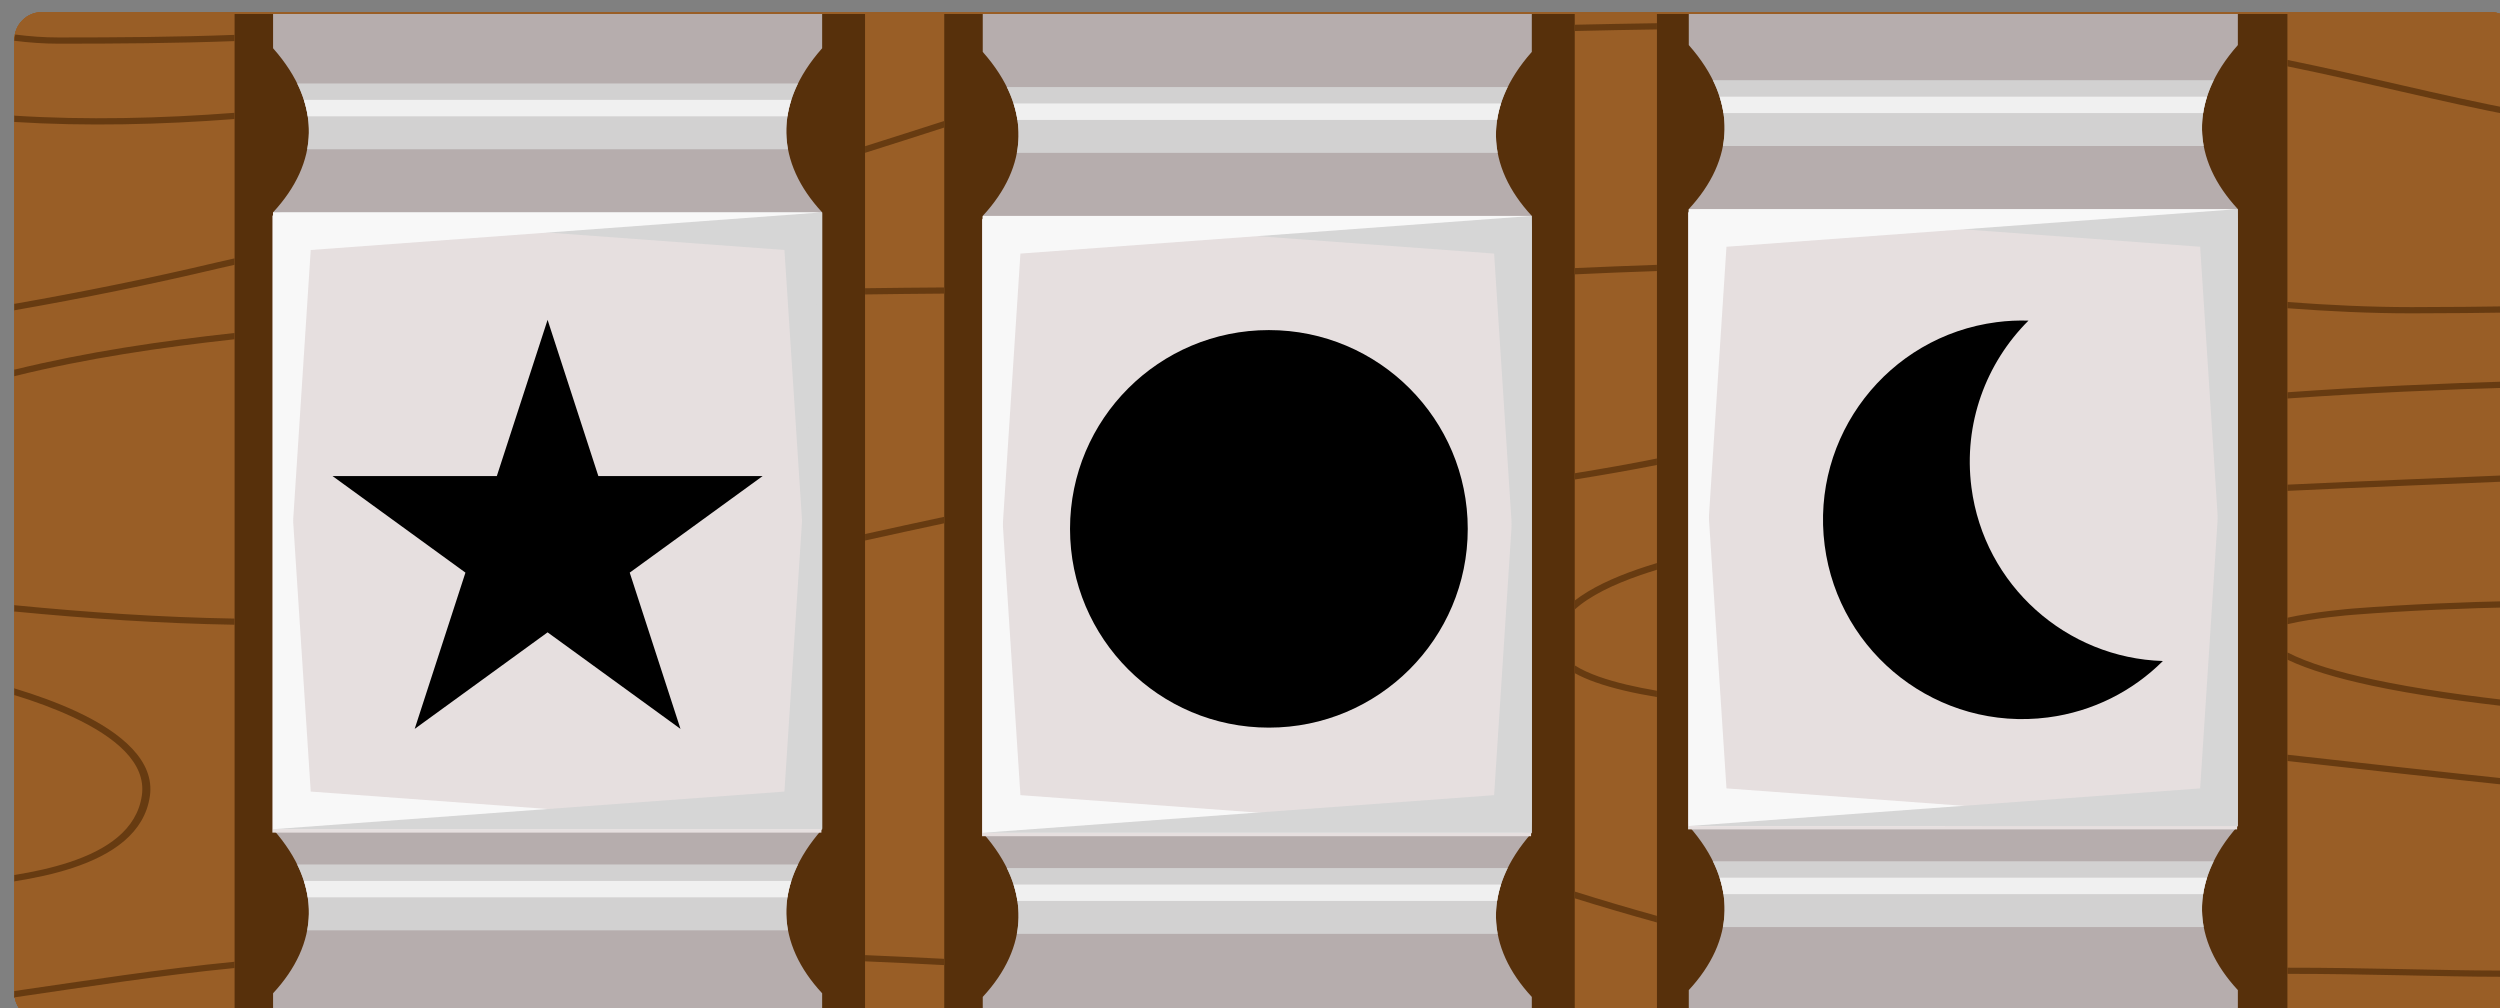 <?xml version="1.0" encoding="UTF-8" standalone="no"?>
<!-- Created with Inkscape (http://www.inkscape.org/) -->

<svg
   width="99.969mm"
   height="40.31mm"
   viewBox="0 0 99.969 40.31"
   version="1.1"
   id="svg1874"
   inkscape:version="1.1.1 (3bf5ae0d25, 2021-09-20)"
   sodipodi:docname="2022-MK-01-explanation03-box.svg"
   xmlns:inkscape="http://www.inkscape.org/namespaces/inkscape"
   xmlns:sodipodi="http://sodipodi.sourceforge.net/DTD/sodipodi-0.dtd"
   xmlns="http://www.w3.org/2000/svg"
   xmlns:svg="http://www.w3.org/2000/svg">
  <rect x="0" y="0" width="99.969" height="40.31" fill="#808080" stroke="none"/>
  <sodipodi:namedview
     id="namedview1876"
     pagecolor="#ffffff"
     bordercolor="#666666"
     borderopacity="1.0"
     inkscape:pageshadow="2"
     inkscape:pageopacity="0.0"
     inkscape:pagecheckerboard="0"
     inkscape:document-units="mm"
     showgrid="false"
     inkscape:zoom="0.66368547"
     inkscape:cx="275.73302"
     inkscape:cy="360.86371"
     inkscape:window-width="1680"
     inkscape:window-height="1027"
     inkscape:window-x="1912"
     inkscape:window-y="-8"
     inkscape:window-maximized="1"
     inkscape:current-layer="layer1" />
  <defs
     id="defs1871" />
  <g
     inkscape:label="Ebene 1"
     inkscape:groupmode="layer"
     id="layer1"
     transform="translate(-30.943,-53.198)">
    <g
       transform="matrix(0.265,0,0,0.265,-332.26,-302.224)"
       id="g2240"
       style="clip-rule:evenodd;fill-rule:evenodd;stroke-linecap:round;stroke-linejoin:round;stroke-miterlimit:1.5">
      <g
         transform="matrix(0.493,0,0,0.282,1071.94,1106.55)"
         id="g1710">
        <path
           d="m 1376.53,853.462 c 0,-8.201 -3.82,-14.859 -8.51,-14.859 H 618.646 c -4.697,0 -8.51,6.658 -8.51,14.859 v 509.868 c 0,8.2 3.813,14.86 8.51,14.86 h 749.374 c 4.69,0 8.51,-6.66 8.51,-14.86 z"
           style="fill:#995e26"
           id="path1708" />
      </g>
      <g
         transform="translate(1087.73,-503.733)"
         id="g1714">
        <path
           d="m 413.381,1999.41 h -95.135 v -152.35 h 95.135 z m 107.087,0 h -95.136 v -152.35 h 95.136 z m 107.542,0 h -95.136 v -152.35 h 95.136 z"
           style="fill:#57300b"
           id="path1712" />
      </g>
      <g
         transform="translate(1087.73,-503.733)"
         id="g1718">
        <path
           d="m 318.246,1990.07 c -11.221,1.1 -22.262,2.83 -33.233,4.42 v 0.72 c 0,0.08 0.002,0.16 0.006,0.24 10.97,-1.6 22.009,-3.33 33.227,-4.43 z m 309.764,0.9 v 0.93 c 11.929,-0.01 23.67,0.44 31.919,0.44 l 2.914,0.01 v -0.95 h -2.914 c -8.255,0 -19.985,-0.44 -31.919,-0.43 z m -214.629,-1.9 v 0.94 c 3.992,0.17 7.976,0.36 11.951,0.57 v -0.95 c -3.976,-0.2 -7.96,-0.39 -11.951,-0.56 z m 107.087,-9.59 v 1.02 c 4.012,1.25 8.129,2.46 12.406,3.65 v -1 c -4.276,-1.19 -8.392,-2.41 -12.406,-3.67 z m -235.455,-30.66 v 1.01 c 3.07,0.94 6.067,2.04 8.754,3.29 6.486,3.02 11.193,6.95 10.486,11.86 -0.746,5.18 -5.294,8.21 -10.945,10.07 -2.612,0.86 -5.46,1.48 -8.295,1.93 v 0.96 c 2.994,-0.47 6.013,-1.11 8.774,-2.02 6.059,-2 10.878,-5.28 11.678,-10.84 0.757,-5.25 -4.128,-9.53 -11.067,-12.77 -2.873,-1.33 -6.095,-2.5 -9.385,-3.49 z m 342.997,10.01 v 0.95 c 11.613,1.3 23.219,2.59 34.833,3.81 v -0.95 c -11.617,-1.22 -23.226,-2.51 -34.833,-3.81 z m 0,-15.44 v 1.1 c 3.199,1.53 7.599,2.82 12.663,3.91 6.675,1.43 14.505,2.51 22.17,3.35 v -0.94 c -7.559,-0.84 -15.265,-1.91 -21.844,-3.32 -5.3,-1.13 -9.867,-2.47 -12.989,-4.1 z m -107.542,1.96 v 1.17 c 0.914,0.51 1.968,0.97 3.135,1.38 2.643,0.94 5.868,1.67 9.271,2.23 v -0.95 c -3.213,-0.55 -6.251,-1.24 -8.76,-2.13 -1.409,-0.5 -2.65,-1.07 -3.646,-1.7 z m -202.222,-6.13 v -0.93 c -11.139,-0.19 -22.197,-0.94 -33.233,-2.02 v 0.95 c 11.038,1.07 22.098,1.81 33.233,2 z m 309.764,-1.06 v 0.98 c 3.932,-0.94 9.575,-1.4 10.009,-1.43 8.28,-0.64 16.547,-0.98 24.824,-1.15 v -0.94 c -8.317,0.17 -16.624,0.51 -24.946,1.15 -0.431,0.04 -5.862,0.49 -9.887,1.39 z m -95.136,-8.25 c -1.008,0.3 -1.996,0.62 -2.956,0.95 -3.745,1.3 -7.066,2.86 -9.45,4.71 v 1.36 c 2.285,-2.09 5.873,-3.8 9.95,-5.21 0.801,-0.28 1.621,-0.54 2.456,-0.8 z m -107.542,-6.98 c -3.983,0.85 -7.965,1.72 -11.951,2.6 v 0.98 c 3.987,-0.88 7.969,-1.75 11.951,-2.6 z m 202.678,-4.85 v 0.94 c 11.609,-0.56 23.236,-0.98 34.833,-1.49 v -0.94 c -11.596,0.51 -23.222,0.93 -34.833,1.49 z m -95.136,-3.95 c -4.174,0.85 -8.308,1.56 -12.406,2.23 v 0.95 c 4.099,-0.66 8.233,-1.37 12.406,-2.2 z m 95.136,-9.99 v 0.94 c 11.597,-0.82 23.196,-1.35 34.833,-1.68 v -0.94 c -11.637,0.33 -23.237,0.86 -34.833,1.68 z m -309.764,-8.95 c -11.144,1.22 -22.252,2.85 -33.233,5.54 v 0.98 c 10.979,-2.71 22.087,-4.34 33.233,-5.57 z m 309.764,-4.67 v 0.94 c 6.258,0.47 12.514,0.77 18.76,0.77 5.349,0 10.708,-0.06 16.073,-0.14 v -0.94 c -5.368,0.08 -10.726,0.14 -16.073,0.14 -6.245,0 -12.498,-0.3 -18.76,-0.77 z m -309.764,-6.59 c -0.864,0.19 -1.726,0.38 -2.585,0.59 -10.156,2.41 -20.376,4.48 -30.648,6.28 v 0.97 c 10.393,-1.82 20.733,-3.92 31.007,-6.36 0.74,-0.17 1.482,-0.34 2.226,-0.5 z m 107.086,4.39 c -3.982,0.03 -7.967,0.06 -11.951,0.12 v 0.94 c 3.983,-0.06 7.968,-0.1 11.951,-0.13 z m 107.542,-3.41 c -4.134,0.14 -8.27,0.31 -12.406,0.49 v 0.95 c 4.137,-0.2 8.271,-0.36 12.406,-0.5 z M 425.332,1863.2 c -3.97,1.27 -7.946,2.55 -11.951,3.81 v 1 c 4.005,-1.26 7.98,-2.54 11.951,-3.82 z m -107.086,-1.23 c -11.118,0.85 -22.445,1.12 -33.233,0.43 v 0.95 c 10.792,0.68 22.116,0.41 33.233,-0.44 z m 309.764,-7.98 v 0.97 c 11.612,2.35 23.081,5.37 34.833,7.59 v -0.96 c -11.749,-2.23 -23.218,-5.25 -34.833,-7.6 z m -309.764,-2.84 v -0.94 c -8.852,0.33 -17.676,0.39 -26.565,0.39 -2.18,0 -4.354,-0.16 -6.525,-0.44 -0.08,0.3 -0.129,0.62 -0.14,0.94 2.218,0.28 4.439,0.44 6.665,0.44 8.888,0 17.712,-0.06 26.565,-0.39 z m 214.628,-2.7 c -4.149,0.06 -8.288,0.14 -12.406,0.23 v 0.95 c 4.118,-0.1 8.256,-0.18 12.406,-0.24 z"
           style="fill:#673b11"
           id="path1716" />
      </g>
      <g
         transform="translate(1087.73,-503.733)"
         id="g1722">
        <path
           d="m 406.907,1847.06 h -82.853 v 5.17 c 7.521,8.5 6.889,17.33 0,24.76 v 93.09 c 7.521,8.5 6.889,17.32 0,24.75 v 4.58 h 82.853 v -4.58 c -6.89,-7.43 -7.522,-16.25 0,-24.75 v -93.09 c -6.89,-7.43 -7.522,-16.26 0,-24.76 z m 107.086,0 h -82.852 v 5.72 c 7.521,8.5 6.889,17.32 0,24.75 v 93.09 c 7.521,8.5 6.889,17.33 0,24.76 v 4.03 h 82.852 v -4.03 c -6.889,-7.43 -7.521,-16.26 0,-24.76 v -93.09 c -6.889,-7.43 -7.521,-16.25 0,-24.75 z m 106.539,0 H 537.68 v 4.69 c 7.521,8.5 6.889,17.33 0,24.75 v 93.09 c 7.521,8.5 6.889,17.33 0,24.76 v 5.06 h 82.852 v -5.06 c -6.889,-7.43 -7.521,-16.26 0,-24.76 v -93.09 c -6.889,-7.42 -7.521,-16.25 0,-24.75 z"
           style="fill:#b6adad"
           id="path1720" />
      </g>
      <g
         transform="matrix(1.239,0,0,1.464,604.084,-188.148)"
         id="g1726">
        <rect
           x="824.229"
           y="1066.53"
           width="66.864"
           height="63.603"
           style="fill:#e6dfdf"
           id="rect1724" />
      </g>
      <g
         transform="translate(801.177,302.07)"
         id="g1730">
        <path
           d="m 824.229,1070.7 77.166,5.68 5.686,87.41 v -93.09 z"
           style="fill:#d6d6d6"
           id="path1728" />
      </g>
      <g
         transform="rotate(180,1266.245,1268.28)"
         id="g1734">
        <path
           d="m 824.229,1070.7 77.166,5.68 5.686,87.41 v -93.09 z"
           style="fill:#f8f8f8"
           id="path1732" />
      </g>
      <g
         transform="matrix(-1,0,0,1,2532.49,302.07)"
         id="g1738">
        <path
           d="m 824.229,1070.7 77.166,5.68 5.686,87.41 v -93.09 z"
           style="fill:#f8f8f8"
           id="path1736" />
      </g>
      <g
         transform="translate(801.177,302.07)"
         id="g1742">
        <path
           d="m 903.443,1051.25 h -75.576 c 1.655,3.35 2.121,6.69 1.512,9.93 h 72.552 c -0.609,-3.24 -0.143,-6.58 1.512,-9.93 z"
           style="fill:#d2d1d1"
           id="path1740" />
      </g>
      <g
         transform="translate(801.177,419.927)"
         id="g1746">
        <path
           d="m 903.443,1051.25 h -75.576 c 1.655,3.35 2.121,6.69 1.512,9.93 h 72.552 c -0.609,-3.24 -0.143,-6.58 1.512,-9.93 z"
           style="fill:#d2d1d1"
           id="path1744" />
      </g>
      <g
         transform="translate(801.177,302.07)"
         id="g1750">
        <path
           d="m 902.431,1053.73 h -73.552 c 0.266,0.83 0.462,1.66 0.587,2.48 h 72.378 c 0.125,-0.82 0.321,-1.65 0.587,-2.48 z"
           style="fill:#f0f0f0"
           id="path1748" />
      </g>
      <g
         transform="translate(801.177,419.927)"
         id="g1754">
        <path
           d="m 902.431,1053.73 h -73.552 c 0.266,0.83 0.462,1.66 0.587,2.48 h 72.378 c 0.125,-0.82 0.321,-1.65 0.587,-2.48 z"
           style="fill:#f0f0f0"
           id="path1752" />
      </g>
      <g
         transform="matrix(1,0,0,-1,801.177,2536.56)"
         id="g1758">
        <path
           d="m 824.229,1070.7 77.166,5.68 5.686,87.41 v -93.09 z"
           style="fill:#d6d6d6"
           id="path1756" />
      </g>
      <g
         transform="matrix(1.239,0,0,1.464,390.459,-187.661)"
         id="g1762">
        <rect
           x="824.229"
           y="1066.53"
           width="66.864"
           height="63.603"
           style="fill:#e6dfdf"
           id="rect1760" />
      </g>
      <g
         transform="translate(587.551,302.557)"
         id="g1766">
        <path
           d="m 824.229,1070.7 77.166,5.68 5.686,87.41 v -93.09 z"
           style="fill:#d6d6d6"
           id="path1764" />
      </g>
      <g
         transform="rotate(180,1159.43,1268.52)"
         id="g1770">
        <path
           d="m 824.229,1070.7 77.166,5.68 5.686,87.41 v -93.09 z"
           style="fill:#f8f8f8"
           id="path1768" />
      </g>
      <g
         transform="matrix(-1,0,0,1,2318.86,302.557)"
         id="g1774">
        <path
           d="m 824.229,1070.7 77.166,5.68 5.686,87.41 v -93.09 z"
           style="fill:#f8f8f8"
           id="path1772" />
      </g>
      <g
         transform="translate(587.551,302.557)"
         id="g1778">
        <path
           d="m 903.443,1051.25 h -75.576 c 1.655,3.35 2.121,6.69 1.512,9.93 h 72.552 c -0.609,-3.24 -0.143,-6.58 1.512,-9.93 z"
           style="fill:#d2d1d1"
           id="path1776" />
      </g>
      <g
         transform="translate(587.551,420.414)"
         id="g1782">
        <path
           d="m 903.443,1051.25 h -75.576 c 1.655,3.35 2.121,6.69 1.512,9.93 h 72.552 c -0.609,-3.24 -0.143,-6.58 1.512,-9.93 z"
           style="fill:#d2d1d1"
           id="path1780" />
      </g>
      <g
         transform="translate(587.551,302.557)"
         id="g1786">
        <path
           d="m 902.431,1053.73 h -73.552 c 0.266,0.83 0.462,1.66 0.587,2.48 h 72.378 c 0.125,-0.82 0.321,-1.65 0.587,-2.48 z"
           style="fill:#f0f0f0"
           id="path1784" />
      </g>
      <g
         transform="translate(587.551,420.414)"
         id="g1790">
        <path
           d="m 902.431,1053.73 h -73.552 c 0.266,0.83 0.462,1.66 0.587,2.48 h 72.378 c 0.125,-0.82 0.321,-1.65 0.587,-2.48 z"
           style="fill:#f0f0f0"
           id="path1788" />
      </g>
      <g
         transform="matrix(1,0,0,-1,587.551,2537.04)"
         id="g1794">
        <path
           d="m 824.229,1070.7 77.166,5.68 5.686,87.41 v -93.09 z"
           style="fill:#d6d6d6"
           id="path1792" />
      </g>
      <g
         transform="matrix(1.239,0,0,1.464,497.545,-187.119)"
         id="g1798">
        <rect
           x="824.229"
           y="1066.53"
           width="66.864"
           height="63.603"
           style="fill:#e6dfdf"
           id="rect1796" />
      </g>
      <g
         transform="translate(694.638,303.099)"
         id="g1802">
        <path
           d="m 824.229,1070.7 77.166,5.68 5.686,87.41 v -93.09 z"
           style="fill:#d6d6d6"
           id="path1800" />
      </g>
      <g
         transform="rotate(180,1212.975,1268.79)"
         id="g1806">
        <path
           d="m 824.229,1070.7 77.166,5.68 5.686,87.41 v -93.09 z"
           style="fill:#f8f8f8"
           id="path1804" />
      </g>
      <g
         transform="matrix(-1,0,0,1,2425.95,303.099)"
         id="g1810">
        <path
           d="m 824.229,1070.7 77.166,5.68 5.686,87.41 v -93.09 z"
           style="fill:#f8f8f8"
           id="path1808" />
      </g>
      <g
         transform="translate(694.638,303.099)"
         id="g1814">
        <path
           d="m 903.443,1051.25 h -75.576 c 1.655,3.35 2.121,6.69 1.512,9.93 h 72.552 c -0.609,-3.24 -0.143,-6.58 1.512,-9.93 z"
           style="fill:#d2d1d1"
           id="path1812" />
      </g>
      <g
         transform="translate(694.638,420.956)"
         id="g1818">
        <path
           d="m 903.443,1051.25 h -75.576 c 1.655,3.35 2.121,6.69 1.512,9.93 h 72.552 c -0.609,-3.24 -0.143,-6.58 1.512,-9.93 z"
           style="fill:#d2d1d1"
           id="path1816" />
      </g>
      <g
         transform="translate(694.638,303.099)"
         id="g1822">
        <path
           d="m 902.431,1053.73 h -73.552 c 0.266,0.83 0.462,1.66 0.587,2.48 h 72.378 c 0.125,-0.82 0.321,-1.65 0.587,-2.48 z"
           style="fill:#f0f0f0"
           id="path1820" />
      </g>
      <g
         transform="translate(694.638,420.956)"
         id="g1826">
        <path
           d="m 902.431,1053.73 h -73.552 c 0.266,0.83 0.462,1.66 0.587,2.48 h 72.378 c 0.125,-0.82 0.321,-1.65 0.587,-2.48 z"
           style="fill:#f0f0f0"
           id="path1824" />
      </g>
      <g
         transform="matrix(1,0,0,-1,694.638,2537.58)"
         id="g1830">
        <path
           d="m 824.229,1070.7 77.166,5.68 5.686,87.41 v -93.09 z"
           style="fill:#d6d6d6"
           id="path1828" />
      </g>
      <g
         transform="matrix(1.246,0,0,0.884,2.991,424.776)"
         id="g1834">
        <ellipse
           cx="1251.25"
           cy="1126.97"
           rx="24.083"
           ry="33.93"
           id="ellipse1832" />
      </g>
      <g
         transform="matrix(1.197,-0.155,0.155,1.197,450.782,90.006)"
         id="g1838">
        <path
           d="m 880.172,1242.59 c -4.2,3.23 -9.46,5.15 -15.164,5.15 -13.749,0 -24.912,-11.17 -24.912,-24.92 0,-13.74 11.163,-24.91 24.912,-24.91 1.349,0 2.673,0.11 3.964,0.32 -5.927,4.55 -9.748,11.71 -9.748,19.76 0,12.4 9.08,22.69 20.948,24.6 z"
           id="path1836" />
      </g>
      <g
         transform="matrix(0.493,0,0,0.282,1071.94,1106.55)"
         id="g1842">
        <path
           d="m 1376.53,853.462 c 0,-8.201 -3.82,-14.859 -8.51,-14.859 H 618.646 c -4.697,0 -8.51,6.658 -8.51,14.859 v 509.868 c 0,8.2 3.813,14.86 8.51,14.86 h 749.374 c 4.69,0 8.51,-6.66 8.51,-14.86 z"
           style="fill:#995e26"
           id="path1840" />
      </g>
      <g
         transform="translate(1087.73,-503.733)"
         id="g1846">
        <path
           d="m 413.381,1999.41 h -95.135 v -152.35 h 95.135 z m 107.087,0 h -95.136 v -152.35 h 95.136 z m 107.542,0 h -95.136 v -152.35 h 95.136 z"
           style="fill:#57300b"
           id="path1844" />
      </g>
      <g
         transform="translate(1087.73,-503.733)"
         id="g1850">
        <path
           d="m 318.246,1990.07 c -11.221,1.1 -22.262,2.83 -33.233,4.42 v 0.72 c 0,0.08 0.002,0.16 0.006,0.24 10.97,-1.6 22.009,-3.33 33.227,-4.43 z m 309.764,0.9 v 0.93 c 11.929,-0.01 23.67,0.44 31.919,0.44 l 2.914,0.01 v -0.95 h -2.914 c -8.255,0 -19.985,-0.44 -31.919,-0.43 z m -214.629,-1.9 v 0.94 c 3.992,0.17 7.976,0.36 11.951,0.57 v -0.95 c -3.976,-0.2 -7.96,-0.39 -11.951,-0.56 z m 107.087,-9.59 v 1.02 c 4.012,1.25 8.129,2.46 12.406,3.65 v -1 c -4.276,-1.19 -8.392,-2.41 -12.406,-3.67 z m -235.455,-30.66 v 1.01 c 3.07,0.94 6.067,2.04 8.754,3.29 6.486,3.02 11.193,6.95 10.486,11.86 -0.746,5.18 -5.294,8.21 -10.945,10.07 -2.612,0.86 -5.46,1.48 -8.295,1.93 v 0.96 c 2.994,-0.47 6.013,-1.11 8.774,-2.02 6.059,-2 10.878,-5.28 11.678,-10.84 0.757,-5.25 -4.128,-9.53 -11.067,-12.77 -2.873,-1.33 -6.095,-2.5 -9.385,-3.49 z m 342.997,10.01 v 0.95 c 11.613,1.3 23.219,2.59 34.833,3.81 v -0.95 c -11.617,-1.22 -23.226,-2.51 -34.833,-3.81 z m 0,-15.44 v 1.1 c 3.199,1.53 7.599,2.82 12.663,3.91 6.675,1.43 14.505,2.51 22.17,3.35 v -0.94 c -7.559,-0.84 -15.265,-1.91 -21.844,-3.32 -5.3,-1.13 -9.867,-2.47 -12.989,-4.1 z m -107.542,1.96 v 1.17 c 0.914,0.51 1.968,0.97 3.135,1.38 2.643,0.94 5.868,1.67 9.271,2.23 v -0.95 c -3.213,-0.55 -6.251,-1.24 -8.76,-2.13 -1.409,-0.5 -2.65,-1.07 -3.646,-1.7 z m -202.222,-6.13 v -0.93 c -11.139,-0.19 -22.197,-0.94 -33.233,-2.02 v 0.95 c 11.038,1.07 22.098,1.81 33.233,2 z m 309.764,-1.06 v 0.98 c 3.932,-0.94 9.575,-1.4 10.009,-1.43 8.28,-0.64 16.547,-0.98 24.824,-1.15 v -0.94 c -8.317,0.17 -16.624,0.51 -24.946,1.15 -0.431,0.04 -5.862,0.49 -9.887,1.39 z m -95.136,-8.25 c -1.008,0.3 -1.996,0.62 -2.956,0.95 -3.745,1.3 -7.066,2.86 -9.45,4.71 v 1.36 c 2.285,-2.09 5.873,-3.8 9.95,-5.21 0.801,-0.28 1.621,-0.54 2.456,-0.8 z m -107.542,-6.98 c -3.983,0.85 -7.965,1.72 -11.951,2.6 v 0.98 c 3.987,-0.88 7.969,-1.75 11.951,-2.6 z m 202.678,-4.85 v 0.94 c 11.609,-0.56 23.236,-0.98 34.833,-1.49 v -0.94 c -11.596,0.51 -23.222,0.93 -34.833,1.49 z m -95.136,-3.95 c -4.174,0.85 -8.308,1.56 -12.406,2.23 v 0.95 c 4.099,-0.66 8.233,-1.37 12.406,-2.2 z m 95.136,-9.99 v 0.94 c 11.597,-0.82 23.196,-1.35 34.833,-1.68 v -0.94 c -11.637,0.33 -23.237,0.86 -34.833,1.68 z m -309.764,-8.95 c -11.144,1.22 -22.252,2.85 -33.233,5.54 v 0.98 c 10.979,-2.71 22.087,-4.34 33.233,-5.57 z m 309.764,-4.67 v 0.94 c 6.258,0.47 12.514,0.77 18.76,0.77 5.349,0 10.708,-0.06 16.073,-0.14 v -0.94 c -5.368,0.08 -10.726,0.14 -16.073,0.14 -6.245,0 -12.498,-0.3 -18.76,-0.77 z m -309.764,-6.59 c -0.864,0.19 -1.726,0.38 -2.585,0.59 -10.156,2.41 -20.376,4.48 -30.648,6.28 v 0.97 c 10.393,-1.82 20.733,-3.92 31.007,-6.36 0.74,-0.17 1.482,-0.34 2.226,-0.5 z m 107.086,4.39 c -3.982,0.03 -7.967,0.06 -11.951,0.12 v 0.94 c 3.983,-0.06 7.968,-0.1 11.951,-0.13 z m 107.542,-3.41 c -4.134,0.14 -8.27,0.31 -12.406,0.49 v 0.95 c 4.137,-0.2 8.271,-0.36 12.406,-0.5 z M 425.332,1863.2 c -3.97,1.27 -7.946,2.55 -11.951,3.81 v 1 c 4.005,-1.26 7.98,-2.54 11.951,-3.82 z m -107.086,-1.23 c -11.118,0.85 -22.445,1.12 -33.233,0.43 v 0.95 c 10.792,0.68 22.116,0.41 33.233,-0.44 z m 309.764,-7.98 v 0.97 c 11.612,2.35 23.081,5.37 34.833,7.59 v -0.96 c -11.749,-2.23 -23.218,-5.25 -34.833,-7.6 z m -309.764,-2.84 v -0.94 c -8.852,0.33 -17.676,0.39 -26.565,0.39 -2.18,0 -4.354,-0.16 -6.525,-0.44 -0.08,0.3 -0.129,0.62 -0.14,0.94 2.218,0.28 4.439,0.44 6.665,0.44 8.888,0 17.712,-0.06 26.565,-0.39 z m 214.628,-2.7 c -4.149,0.06 -8.288,0.14 -12.406,0.23 v 0.95 c 4.118,-0.1 8.256,-0.18 12.406,-0.24 z"
           style="fill:#673b11"
           id="path1848" />
      </g>
      <g
         transform="translate(1087.73,-503.733)"
         id="g1854">
        <path
           d="m 406.907,1847.06 h -82.853 v 5.17 c 7.521,8.5 6.889,17.33 0,24.76 v 93.09 c 7.521,8.5 6.889,17.32 0,24.75 v 4.58 h 82.853 v -4.58 c -6.89,-7.43 -7.522,-16.25 0,-24.75 v -93.09 c -6.89,-7.43 -7.522,-16.26 0,-24.76 z m 107.086,0 h -82.852 v 5.72 c 7.521,8.5 6.889,17.32 0,24.75 v 93.09 c 7.521,8.5 6.889,17.33 0,24.76 v 4.03 h 82.852 v -4.03 c -6.889,-7.43 -7.521,-16.26 0,-24.76 v -93.09 c -6.889,-7.43 -7.521,-16.25 0,-24.75 z m 106.539,0 H 537.68 v 4.69 c 7.521,8.5 6.889,17.33 0,24.75 v 93.09 c 7.521,8.5 6.889,17.33 0,24.76 v 5.06 h 82.852 v -5.06 c -6.889,-7.43 -7.521,-16.26 0,-24.76 v -93.09 c -6.889,-7.42 -7.521,-16.25 0,-24.75 z"
           style="fill:#b6adad"
           id="path1852" />
      </g>
      <g
         transform="matrix(1.239,0,0,1.464,604.084,-188.148)"
         id="g1858">
        <rect
           x="824.229"
           y="1066.53"
           width="66.864"
           height="63.603"
           style="fill:#e6dfdf"
           id="rect1856" />
      </g>
      <g
         transform="translate(801.177,302.07)"
         id="g1862">
        <path
           d="m 824.229,1070.7 77.166,5.68 5.686,87.41 v -93.09 z"
           style="fill:#d6d6d6"
           id="path1860" />
      </g>
      <g
         transform="rotate(180,1266.245,1268.28)"
         id="g1866">
        <path
           d="m 824.229,1070.7 77.166,5.68 5.686,87.41 v -93.09 z"
           style="fill:#f8f8f8"
           id="path1864" />
      </g>
      <g
         transform="matrix(-1,0,0,1,2532.49,302.07)"
         id="g1870">
        <path
           d="m 824.229,1070.7 77.166,5.68 5.686,87.41 v -93.09 z"
           style="fill:#f8f8f8"
           id="path1868" />
      </g>
      <g
         transform="translate(801.177,302.07)"
         id="g1874">
        <path
           d="m 903.443,1051.25 h -75.576 c 1.655,3.35 2.121,6.69 1.512,9.93 h 72.552 c -0.609,-3.24 -0.143,-6.58 1.512,-9.93 z"
           style="fill:#d2d1d1"
           id="path1872" />
      </g>
      <g
         transform="translate(801.177,419.927)"
         id="g1878">
        <path
           d="m 903.443,1051.25 h -75.576 c 1.655,3.35 2.121,6.69 1.512,9.93 h 72.552 c -0.609,-3.24 -0.143,-6.58 1.512,-9.93 z"
           style="fill:#d2d1d1"
           id="path1876" />
      </g>
      <g
         transform="translate(801.177,302.07)"
         id="g1882">
        <path
           d="m 902.431,1053.73 h -73.552 c 0.266,0.83 0.462,1.66 0.587,2.48 h 72.378 c 0.125,-0.82 0.321,-1.65 0.587,-2.48 z"
           style="fill:#f0f0f0"
           id="path1880" />
      </g>
      <g
         transform="translate(801.177,419.927)"
         id="g1886">
        <path
           d="m 902.431,1053.73 h -73.552 c 0.266,0.83 0.462,1.66 0.587,2.48 h 72.378 c 0.125,-0.82 0.321,-1.65 0.587,-2.48 z"
           style="fill:#f0f0f0"
           id="path1884" />
      </g>
      <g
         transform="matrix(1,0,0,-1,801.177,2536.56)"
         id="g1890">
        <path
           d="m 824.229,1070.7 77.166,5.68 5.686,87.41 v -93.09 z"
           style="fill:#d6d6d6"
           id="path1888" />
      </g>
      <g
         transform="matrix(1.239,0,0,1.464,390.459,-187.661)"
         id="g1894">
        <rect
           x="824.229"
           y="1066.53"
           width="66.864"
           height="63.603"
           style="fill:#e6dfdf"
           id="rect1892" />
      </g>
      <g
         transform="translate(587.551,302.557)"
         id="g1898">
        <path
           d="m 824.229,1070.7 77.166,5.68 5.686,87.41 v -93.09 z"
           style="fill:#d6d6d6"
           id="path1896" />
      </g>
      <g
         transform="rotate(180,1159.43,1268.52)"
         id="g1902">
        <path
           d="m 824.229,1070.7 77.166,5.68 5.686,87.41 v -93.09 z"
           style="fill:#f8f8f8"
           id="path1900" />
      </g>
      <g
         transform="matrix(-1,0,0,1,2318.86,302.557)"
         id="g1906">
        <path
           d="m 824.229,1070.7 77.166,5.68 5.686,87.41 v -93.09 z"
           style="fill:#f8f8f8"
           id="path1904" />
      </g>
      <g
         transform="translate(587.551,302.557)"
         id="g1910">
        <path
           d="m 903.443,1051.25 h -75.576 c 1.655,3.35 2.121,6.69 1.512,9.93 h 72.552 c -0.609,-3.24 -0.143,-6.58 1.512,-9.93 z"
           style="fill:#d2d1d1"
           id="path1908" />
      </g>
      <g
         transform="translate(587.551,420.414)"
         id="g1914">
        <path
           d="m 903.443,1051.25 h -75.576 c 1.655,3.35 2.121,6.69 1.512,9.93 h 72.552 c -0.609,-3.24 -0.143,-6.58 1.512,-9.93 z"
           style="fill:#d2d1d1"
           id="path1912" />
      </g>
      <g
         transform="translate(587.551,302.557)"
         id="g1918">
        <path
           d="m 902.431,1053.73 h -73.552 c 0.266,0.83 0.462,1.66 0.587,2.48 h 72.378 c 0.125,-0.82 0.321,-1.65 0.587,-2.48 z"
           style="fill:#f0f0f0"
           id="path1916" />
      </g>
      <g
         transform="translate(587.551,420.414)"
         id="g1922">
        <path
           d="m 902.431,1053.73 h -73.552 c 0.266,0.83 0.462,1.66 0.587,2.48 h 72.378 c 0.125,-0.82 0.321,-1.65 0.587,-2.48 z"
           style="fill:#f0f0f0"
           id="path1920" />
      </g>
      <g
         transform="matrix(1,0,0,-1,587.551,2537.04)"
         id="g1926">
        <path
           d="m 824.229,1070.7 77.166,5.68 5.686,87.41 v -93.09 z"
           style="fill:#d6d6d6"
           id="path1924" />
      </g>
      <g
         transform="matrix(1.239,0,0,1.464,497.545,-187.119)"
         id="g1930">
        <rect
           x="824.229"
           y="1066.53"
           width="66.864"
           height="63.603"
           style="fill:#e6dfdf"
           id="rect1928" />
      </g>
      <g
         transform="translate(694.638,303.099)"
         id="g1934">
        <path
           d="m 824.229,1070.7 77.166,5.68 5.686,87.41 v -93.09 z"
           style="fill:#d6d6d6"
           id="path1932" />
      </g>
      <g
         transform="rotate(180,1212.975,1268.79)"
         id="g1938">
        <path
           d="m 824.229,1070.7 77.166,5.68 5.686,87.41 v -93.09 z"
           style="fill:#f8f8f8"
           id="path1936" />
      </g>
      <g
         transform="matrix(-1,0,0,1,2425.95,303.099)"
         id="g1942">
        <path
           d="m 824.229,1070.7 77.166,5.68 5.686,87.41 v -93.09 z"
           style="fill:#f8f8f8"
           id="path1940" />
      </g>
      <g
         transform="translate(694.638,303.099)"
         id="g1946">
        <path
           d="m 903.443,1051.25 h -75.576 c 1.655,3.35 2.121,6.69 1.512,9.93 h 72.552 c -0.609,-3.24 -0.143,-6.58 1.512,-9.93 z"
           style="fill:#d2d1d1"
           id="path1944" />
      </g>
      <g
         transform="translate(694.638,420.956)"
         id="g1950">
        <path
           d="m 903.443,1051.25 h -75.576 c 1.655,3.35 2.121,6.69 1.512,9.93 h 72.552 c -0.609,-3.24 -0.143,-6.58 1.512,-9.93 z"
           style="fill:#d2d1d1"
           id="path1948" />
      </g>
      <g
         transform="translate(694.638,303.099)"
         id="g1954">
        <path
           d="m 902.431,1053.73 h -73.552 c 0.266,0.83 0.462,1.66 0.587,2.48 h 72.378 c 0.125,-0.82 0.321,-1.65 0.587,-2.48 z"
           style="fill:#f0f0f0"
           id="path1952" />
      </g>
      <g
         transform="translate(694.638,420.956)"
         id="g1958">
        <path
           d="m 902.431,1053.73 h -73.552 c 0.266,0.83 0.462,1.66 0.587,2.48 h 72.378 c 0.125,-0.82 0.321,-1.65 0.587,-2.48 z"
           style="fill:#f0f0f0"
           id="path1956" />
      </g>
      <g
         transform="matrix(1,0,0,-1,694.638,2537.58)"
         id="g1962">
        <path
           d="m 824.229,1070.7 77.166,5.68 5.686,87.41 v -93.09 z"
           style="fill:#d6d6d6"
           id="path1960" />
      </g>
      <g
         transform="matrix(1.246,0,0,0.884,2.991,424.776)"
         id="g1966">
        <ellipse
           cx="1251.25"
           cy="1126.97"
           rx="24.083"
           ry="33.93"
           id="ellipse1964" />
      </g>
      <g
         transform="matrix(1.197,-0.155,0.155,1.197,450.782,90.006)"
         id="g1970">
        <path
           d="m 880.172,1242.59 c -4.2,3.23 -9.46,5.15 -15.164,5.15 -13.749,0 -24.912,-11.17 -24.912,-24.92 0,-13.74 11.163,-24.91 24.912,-24.91 1.349,0 2.673,0.11 3.964,0.32 -5.927,4.55 -9.748,11.71 -9.748,19.76 0,12.4 9.08,22.69 20.948,24.6 z"
           id="path1968" />
      </g>
      <g
         transform="matrix(0.493,0,0,0.282,1071.94,1106.55)"
         id="g1974">
        <path
           d="m 1376.53,853.462 c 0,-8.201 -3.82,-14.859 -8.51,-14.859 H 618.646 c -4.697,0 -8.51,6.658 -8.51,14.859 v 509.868 c 0,8.2 3.813,14.86 8.51,14.86 h 749.374 c 4.69,0 8.51,-6.66 8.51,-14.86 z"
           style="fill:#995e26"
           id="path1972" />
      </g>
      <g
         transform="translate(1087.73,-503.733)"
         id="g1978">
        <path
           d="m 413.381,1999.41 h -95.135 v -152.35 h 95.135 z m 107.087,0 h -95.136 v -152.35 h 95.136 z m 107.542,0 h -95.136 v -152.35 h 95.136 z"
           style="fill:#57300b"
           id="path1976" />
      </g>
      <g
         transform="translate(1087.73,-503.733)"
         id="g1982">
        <path
           d="m 318.246,1990.07 c -11.221,1.1 -22.262,2.83 -33.233,4.42 v 0.72 c 0,0.08 0.002,0.16 0.006,0.24 10.97,-1.6 22.009,-3.33 33.227,-4.43 z m 309.764,0.9 v 0.93 c 11.929,-0.01 23.67,0.44 31.919,0.44 l 2.914,0.01 v -0.95 h -2.914 c -8.255,0 -19.985,-0.44 -31.919,-0.43 z m -214.629,-1.9 v 0.94 c 3.992,0.17 7.976,0.36 11.951,0.57 v -0.95 c -3.976,-0.2 -7.96,-0.39 -11.951,-0.56 z m 107.087,-9.59 v 1.02 c 4.012,1.25 8.129,2.46 12.406,3.65 v -1 c -4.276,-1.19 -8.392,-2.41 -12.406,-3.67 z m -235.455,-30.66 v 1.01 c 3.07,0.94 6.067,2.04 8.754,3.29 6.486,3.02 11.193,6.95 10.486,11.86 -0.746,5.18 -5.294,8.21 -10.945,10.07 -2.612,0.86 -5.46,1.48 -8.295,1.93 v 0.96 c 2.994,-0.47 6.013,-1.11 8.774,-2.02 6.059,-2 10.878,-5.28 11.678,-10.84 0.757,-5.25 -4.128,-9.53 -11.067,-12.77 -2.873,-1.33 -6.095,-2.5 -9.385,-3.49 z m 342.997,10.01 v 0.95 c 11.613,1.3 23.219,2.59 34.833,3.81 v -0.95 c -11.617,-1.22 -23.226,-2.51 -34.833,-3.81 z m 0,-15.44 v 1.1 c 3.199,1.53 7.599,2.82 12.663,3.91 6.675,1.43 14.505,2.51 22.17,3.35 v -0.94 c -7.559,-0.84 -15.265,-1.91 -21.844,-3.32 -5.3,-1.13 -9.867,-2.47 -12.989,-4.1 z m -107.542,1.96 v 1.17 c 0.914,0.51 1.968,0.97 3.135,1.38 2.643,0.94 5.868,1.67 9.271,2.23 v -0.95 c -3.213,-0.55 -6.251,-1.24 -8.76,-2.13 -1.409,-0.5 -2.65,-1.07 -3.646,-1.7 z m -202.222,-6.13 v -0.93 c -11.139,-0.19 -22.197,-0.94 -33.233,-2.02 v 0.95 c 11.038,1.07 22.098,1.81 33.233,2 z m 309.764,-1.06 v 0.98 c 3.932,-0.94 9.575,-1.4 10.009,-1.43 8.28,-0.64 16.547,-0.98 24.824,-1.15 v -0.94 c -8.317,0.17 -16.624,0.51 -24.946,1.15 -0.431,0.04 -5.862,0.49 -9.887,1.39 z m -95.136,-8.25 c -1.008,0.3 -1.996,0.62 -2.956,0.95 -3.745,1.3 -7.066,2.86 -9.45,4.71 v 1.36 c 2.285,-2.09 5.873,-3.8 9.95,-5.21 0.801,-0.28 1.621,-0.54 2.456,-0.8 z m -107.542,-6.98 c -3.983,0.85 -7.965,1.72 -11.951,2.6 v 0.98 c 3.987,-0.88 7.969,-1.75 11.951,-2.6 z m 202.678,-4.85 v 0.94 c 11.609,-0.56 23.236,-0.98 34.833,-1.49 v -0.94 c -11.596,0.51 -23.222,0.93 -34.833,1.49 z m -95.136,-3.95 c -4.174,0.85 -8.308,1.56 -12.406,2.23 v 0.95 c 4.099,-0.66 8.233,-1.37 12.406,-2.2 z m 95.136,-9.99 v 0.94 c 11.597,-0.82 23.196,-1.35 34.833,-1.68 v -0.94 c -11.637,0.33 -23.237,0.86 -34.833,1.68 z m -309.764,-8.95 c -11.144,1.22 -22.252,2.85 -33.233,5.54 v 0.98 c 10.979,-2.71 22.087,-4.34 33.233,-5.57 z m 309.764,-4.67 v 0.94 c 6.258,0.47 12.514,0.77 18.76,0.77 5.349,0 10.708,-0.06 16.073,-0.14 v -0.94 c -5.368,0.08 -10.726,0.14 -16.073,0.14 -6.245,0 -12.498,-0.3 -18.76,-0.77 z m -309.764,-6.59 c -0.864,0.19 -1.726,0.38 -2.585,0.59 -10.156,2.41 -20.376,4.48 -30.648,6.28 v 0.97 c 10.393,-1.82 20.733,-3.92 31.007,-6.36 0.74,-0.17 1.482,-0.34 2.226,-0.5 z m 107.086,4.39 c -3.982,0.03 -7.967,0.06 -11.951,0.12 v 0.94 c 3.983,-0.06 7.968,-0.1 11.951,-0.13 z m 107.542,-3.41 c -4.134,0.14 -8.27,0.31 -12.406,0.49 v 0.95 c 4.137,-0.2 8.271,-0.36 12.406,-0.5 z M 425.332,1863.2 c -3.97,1.27 -7.946,2.55 -11.951,3.81 v 1 c 4.005,-1.26 7.98,-2.54 11.951,-3.82 z m -107.086,-1.23 c -11.118,0.85 -22.445,1.12 -33.233,0.43 v 0.95 c 10.792,0.68 22.116,0.41 33.233,-0.44 z m 309.764,-7.98 v 0.97 c 11.612,2.35 23.081,5.37 34.833,7.59 v -0.96 c -11.749,-2.23 -23.218,-5.25 -34.833,-7.6 z m -309.764,-2.84 v -0.94 c -8.852,0.33 -17.676,0.39 -26.565,0.39 -2.18,0 -4.354,-0.16 -6.525,-0.44 -0.08,0.3 -0.129,0.62 -0.14,0.94 2.218,0.28 4.439,0.44 6.665,0.44 8.888,0 17.712,-0.06 26.565,-0.39 z m 214.628,-2.7 c -4.149,0.06 -8.288,0.14 -12.406,0.23 v 0.95 c 4.118,-0.1 8.256,-0.18 12.406,-0.24 z"
           style="fill:#673b11"
           id="path1980" />
      </g>
      <g
         transform="translate(1087.73,-503.733)"
         id="g1986">
        <path
           d="m 406.907,1847.06 h -82.853 v 5.17 c 7.521,8.5 6.889,17.33 0,24.76 v 93.09 c 7.521,8.5 6.889,17.32 0,24.75 v 4.58 h 82.853 v -4.58 c -6.89,-7.43 -7.522,-16.25 0,-24.75 v -93.09 c -6.89,-7.43 -7.522,-16.26 0,-24.76 z m 107.086,0 h -82.852 v 5.72 c 7.521,8.5 6.889,17.32 0,24.75 v 93.09 c 7.521,8.5 6.889,17.33 0,24.76 v 4.03 h 82.852 v -4.03 c -6.889,-7.43 -7.521,-16.26 0,-24.76 v -93.09 c -6.889,-7.43 -7.521,-16.25 0,-24.75 z m 106.539,0 H 537.68 v 4.69 c 7.521,8.5 6.889,17.33 0,24.75 v 93.09 c 7.521,8.5 6.889,17.33 0,24.76 v 5.06 h 82.852 v -5.06 c -6.889,-7.43 -7.521,-16.26 0,-24.76 v -93.09 c -6.889,-7.42 -7.521,-16.25 0,-24.75 z"
           style="fill:#b6adad"
           id="path1984" />
      </g>
      <g
         transform="matrix(1.239,0,0,1.464,604.084,-188.148)"
         id="g1990">
        <rect
           x="824.229"
           y="1066.53"
           width="66.864"
           height="63.603"
           style="fill:#e6dfdf"
           id="rect1988" />
      </g>
      <g
         transform="translate(801.177,302.07)"
         id="g1994">
        <path
           d="m 824.229,1070.7 77.166,5.68 5.686,87.41 v -93.09 z"
           style="fill:#d6d6d6"
           id="path1992" />
      </g>
      <g
         transform="rotate(180,1266.245,1268.28)"
         id="g1998">
        <path
           d="m 824.229,1070.7 77.166,5.68 5.686,87.41 v -93.09 z"
           style="fill:#f8f8f8"
           id="path1996" />
      </g>
      <g
         transform="matrix(-1,0,0,1,2532.49,302.07)"
         id="g2002">
        <path
           d="m 824.229,1070.7 77.166,5.68 5.686,87.41 v -93.09 z"
           style="fill:#f8f8f8"
           id="path2000" />
      </g>
      <g
         transform="translate(801.177,302.07)"
         id="g2006">
        <path
           d="m 903.443,1051.25 h -75.576 c 1.655,3.35 2.121,6.69 1.512,9.93 h 72.552 c -0.609,-3.24 -0.143,-6.58 1.512,-9.93 z"
           style="fill:#d2d1d1"
           id="path2004" />
      </g>
      <g
         transform="translate(801.177,419.927)"
         id="g2010">
        <path
           d="m 903.443,1051.25 h -75.576 c 1.655,3.35 2.121,6.69 1.512,9.93 h 72.552 c -0.609,-3.24 -0.143,-6.58 1.512,-9.93 z"
           style="fill:#d2d1d1"
           id="path2008" />
      </g>
      <g
         transform="translate(801.177,302.07)"
         id="g2014">
        <path
           d="m 902.431,1053.73 h -73.552 c 0.266,0.83 0.462,1.66 0.587,2.48 h 72.378 c 0.125,-0.82 0.321,-1.65 0.587,-2.48 z"
           style="fill:#f0f0f0"
           id="path2012" />
      </g>
      <g
         transform="translate(801.177,419.927)"
         id="g2018">
        <path
           d="m 902.431,1053.73 h -73.552 c 0.266,0.83 0.462,1.66 0.587,2.48 h 72.378 c 0.125,-0.82 0.321,-1.65 0.587,-2.48 z"
           style="fill:#f0f0f0"
           id="path2016" />
      </g>
      <g
         transform="matrix(1,0,0,-1,801.177,2536.56)"
         id="g2022">
        <path
           d="m 824.229,1070.7 77.166,5.68 5.686,87.41 v -93.09 z"
           style="fill:#d6d6d6"
           id="path2020" />
      </g>
      <g
         transform="matrix(1.239,0,0,1.464,390.459,-187.661)"
         id="g2026">
        <rect
           x="824.229"
           y="1066.53"
           width="66.864"
           height="63.603"
           style="fill:#e6dfdf"
           id="rect2024" />
      </g>
      <g
         transform="translate(587.551,302.557)"
         id="g2030">
        <path
           d="m 824.229,1070.7 77.166,5.68 5.686,87.41 v -93.09 z"
           style="fill:#d6d6d6"
           id="path2028" />
      </g>
      <g
         transform="rotate(180,1159.43,1268.52)"
         id="g2034">
        <path
           d="m 824.229,1070.7 77.166,5.68 5.686,87.41 v -93.09 z"
           style="fill:#f8f8f8"
           id="path2032" />
      </g>
      <g
         transform="matrix(-1,0,0,1,2318.86,302.557)"
         id="g2038">
        <path
           d="m 824.229,1070.7 77.166,5.68 5.686,87.41 v -93.09 z"
           style="fill:#f8f8f8"
           id="path2036" />
      </g>
      <g
         transform="translate(587.551,302.557)"
         id="g2042">
        <path
           d="m 903.443,1051.25 h -75.576 c 1.655,3.35 2.121,6.69 1.512,9.93 h 72.552 c -0.609,-3.24 -0.143,-6.58 1.512,-9.93 z"
           style="fill:#d2d1d1"
           id="path2040" />
      </g>
      <g
         transform="translate(587.551,420.414)"
         id="g2046">
        <path
           d="m 903.443,1051.25 h -75.576 c 1.655,3.35 2.121,6.69 1.512,9.93 h 72.552 c -0.609,-3.24 -0.143,-6.58 1.512,-9.93 z"
           style="fill:#d2d1d1"
           id="path2044" />
      </g>
      <g
         transform="translate(587.551,302.557)"
         id="g2050">
        <path
           d="m 902.431,1053.73 h -73.552 c 0.266,0.83 0.462,1.66 0.587,2.48 h 72.378 c 0.125,-0.82 0.321,-1.65 0.587,-2.48 z"
           style="fill:#f0f0f0"
           id="path2048" />
      </g>
      <g
         transform="translate(587.551,420.414)"
         id="g2054">
        <path
           d="m 902.431,1053.73 h -73.552 c 0.266,0.83 0.462,1.66 0.587,2.48 h 72.378 c 0.125,-0.82 0.321,-1.65 0.587,-2.48 z"
           style="fill:#f0f0f0"
           id="path2052" />
      </g>
      <g
         transform="matrix(1,0,0,-1,587.551,2537.04)"
         id="g2058">
        <path
           d="m 824.229,1070.7 77.166,5.68 5.686,87.41 v -93.09 z"
           style="fill:#d6d6d6"
           id="path2056" />
      </g>
      <g
         transform="matrix(1.239,0,0,1.464,497.545,-187.119)"
         id="g2062">
        <rect
           x="824.229"
           y="1066.53"
           width="66.864"
           height="63.603"
           style="fill:#e6dfdf"
           id="rect2060" />
      </g>
      <g
         transform="translate(694.638,303.099)"
         id="g2066">
        <path
           d="m 824.229,1070.7 77.166,5.68 5.686,87.41 v -93.09 z"
           style="fill:#d6d6d6"
           id="path2064" />
      </g>
      <g
         transform="rotate(180,1212.975,1268.79)"
         id="g2070">
        <path
           d="m 824.229,1070.7 77.166,5.68 5.686,87.41 v -93.09 z"
           style="fill:#f8f8f8"
           id="path2068" />
      </g>
      <g
         transform="matrix(-1,0,0,1,2425.95,303.099)"
         id="g2074">
        <path
           d="m 824.229,1070.7 77.166,5.68 5.686,87.41 v -93.09 z"
           style="fill:#f8f8f8"
           id="path2072" />
      </g>
      <g
         transform="translate(694.638,303.099)"
         id="g2078">
        <path
           d="m 903.443,1051.25 h -75.576 c 1.655,3.35 2.121,6.69 1.512,9.93 h 72.552 c -0.609,-3.24 -0.143,-6.58 1.512,-9.93 z"
           style="fill:#d2d1d1"
           id="path2076" />
      </g>
      <g
         transform="translate(694.638,420.956)"
         id="g2082">
        <path
           d="m 903.443,1051.25 h -75.576 c 1.655,3.35 2.121,6.69 1.512,9.93 h 72.552 c -0.609,-3.24 -0.143,-6.58 1.512,-9.93 z"
           style="fill:#d2d1d1"
           id="path2080" />
      </g>
      <g
         transform="translate(694.638,303.099)"
         id="g2086">
        <path
           d="m 902.431,1053.73 h -73.552 c 0.266,0.83 0.462,1.66 0.587,2.48 h 72.378 c 0.125,-0.82 0.321,-1.65 0.587,-2.48 z"
           style="fill:#f0f0f0"
           id="path2084" />
      </g>
      <g
         transform="translate(694.638,420.956)"
         id="g2090">
        <path
           d="m 902.431,1053.73 h -73.552 c 0.266,0.83 0.462,1.66 0.587,2.48 h 72.378 c 0.125,-0.82 0.321,-1.65 0.587,-2.48 z"
           style="fill:#f0f0f0"
           id="path2088" />
      </g>
      <g
         transform="matrix(1,0,0,-1,694.638,2537.58)"
         id="g2094">
        <path
           d="m 824.229,1070.7 77.166,5.68 5.686,87.41 v -93.09 z"
           style="fill:#d6d6d6"
           id="path2092" />
      </g>
      <g
         transform="matrix(1.246,0,0,0.884,2.991,424.776)"
         id="g2098">
        <ellipse
           cx="1251.25"
           cy="1126.97"
           rx="24.083"
           ry="33.93"
           id="ellipse2096" />
      </g>
      <g
         transform="matrix(1.197,-0.155,0.155,1.197,450.782,90.006)"
         id="g2102">
        <path
           d="m 880.172,1242.59 c -4.2,3.23 -9.46,5.15 -15.164,5.15 -13.749,0 -24.912,-11.17 -24.912,-24.92 0,-13.74 11.163,-24.91 24.912,-24.91 1.349,0 2.673,0.11 3.964,0.32 -5.927,4.55 -9.748,11.71 -9.748,19.76 0,12.4 9.08,22.69 20.948,24.6 z"
           id="path2100" />
      </g>
      <g
         transform="matrix(0.493,0,0,0.282,1071.94,1106.55)"
         id="g2106">
        <path
           d="m 1376.53,853.462 c 0,-8.201 -3.82,-14.859 -8.51,-14.859 H 618.646 c -4.697,0 -8.51,6.658 -8.51,14.859 v 509.868 c 0,8.2 3.813,14.86 8.51,14.86 h 749.374 c 4.69,0 8.51,-6.66 8.51,-14.86 z"
           style="fill:#995e26"
           id="path2104" />
      </g>
      <g
         transform="translate(1087.73,-503.733)"
         id="g2110">
        <path
           d="m 413.381,1999.41 h -95.135 v -152.35 h 95.135 z m 107.087,0 h -95.136 v -152.35 h 95.136 z m 107.542,0 h -95.136 v -152.35 h 95.136 z"
           style="fill:#57300b"
           id="path2108" />
      </g>
      <g
         transform="translate(1087.73,-503.733)"
         id="g2114">
        <path
           d="m 318.246,1990.07 c -11.221,1.1 -22.262,2.83 -33.233,4.42 v 0.72 c 0,0.08 0.002,0.16 0.006,0.24 10.97,-1.6 22.009,-3.33 33.227,-4.43 z m 309.764,0.9 v 0.93 c 11.929,-0.01 23.67,0.44 31.919,0.44 l 2.914,0.01 v -0.95 h -2.914 c -8.255,0 -19.985,-0.44 -31.919,-0.43 z m -214.629,-1.9 v 0.94 c 3.992,0.17 7.976,0.36 11.951,0.57 v -0.95 c -3.976,-0.2 -7.96,-0.39 -11.951,-0.56 z m 107.087,-9.59 v 1.02 c 4.012,1.25 8.129,2.46 12.406,3.65 v -1 c -4.276,-1.19 -8.392,-2.41 -12.406,-3.67 z m -235.455,-30.66 v 1.01 c 3.07,0.94 6.067,2.04 8.754,3.29 6.486,3.02 11.193,6.95 10.486,11.86 -0.746,5.18 -5.294,8.21 -10.945,10.07 -2.612,0.86 -5.46,1.48 -8.295,1.93 v 0.96 c 2.994,-0.47 6.013,-1.11 8.774,-2.02 6.059,-2 10.878,-5.28 11.678,-10.84 0.757,-5.25 -4.128,-9.53 -11.067,-12.77 -2.873,-1.33 -6.095,-2.5 -9.385,-3.49 z m 342.997,10.01 v 0.95 c 11.613,1.3 23.219,2.59 34.833,3.81 v -0.95 c -11.617,-1.22 -23.226,-2.51 -34.833,-3.81 z m 0,-15.44 v 1.1 c 3.199,1.53 7.599,2.82 12.663,3.91 6.675,1.43 14.505,2.51 22.17,3.35 v -0.94 c -7.559,-0.84 -15.265,-1.91 -21.844,-3.32 -5.3,-1.13 -9.867,-2.47 -12.989,-4.1 z m -107.542,1.96 v 1.17 c 0.914,0.51 1.968,0.97 3.135,1.38 2.643,0.94 5.868,1.67 9.271,2.23 v -0.95 c -3.213,-0.55 -6.251,-1.24 -8.76,-2.13 -1.409,-0.5 -2.65,-1.07 -3.646,-1.7 z m -202.222,-6.13 v -0.93 c -11.139,-0.19 -22.197,-0.94 -33.233,-2.02 v 0.95 c 11.038,1.07 22.098,1.81 33.233,2 z m 309.764,-1.06 v 0.98 c 3.932,-0.94 9.575,-1.4 10.009,-1.43 8.28,-0.64 16.547,-0.98 24.824,-1.15 v -0.94 c -8.317,0.17 -16.624,0.51 -24.946,1.15 -0.431,0.04 -5.862,0.49 -9.887,1.39 z m -95.136,-8.25 c -1.008,0.3 -1.996,0.62 -2.956,0.95 -3.745,1.3 -7.066,2.86 -9.45,4.71 v 1.36 c 2.285,-2.09 5.873,-3.8 9.95,-5.21 0.801,-0.28 1.621,-0.54 2.456,-0.8 z m -107.542,-6.98 c -3.983,0.85 -7.965,1.72 -11.951,2.6 v 0.98 c 3.987,-0.88 7.969,-1.75 11.951,-2.6 z m 202.678,-4.85 v 0.94 c 11.609,-0.56 23.236,-0.98 34.833,-1.49 v -0.94 c -11.596,0.51 -23.222,0.93 -34.833,1.49 z m -95.136,-3.95 c -4.174,0.85 -8.308,1.56 -12.406,2.23 v 0.95 c 4.099,-0.66 8.233,-1.37 12.406,-2.2 z m 95.136,-9.99 v 0.94 c 11.597,-0.82 23.196,-1.35 34.833,-1.68 v -0.94 c -11.637,0.33 -23.237,0.86 -34.833,1.68 z m -309.764,-8.95 c -11.144,1.22 -22.252,2.85 -33.233,5.54 v 0.98 c 10.979,-2.71 22.087,-4.34 33.233,-5.57 z m 309.764,-4.67 v 0.94 c 6.258,0.47 12.514,0.77 18.76,0.77 5.349,0 10.708,-0.06 16.073,-0.14 v -0.94 c -5.368,0.08 -10.726,0.14 -16.073,0.14 -6.245,0 -12.498,-0.3 -18.76,-0.77 z m -309.764,-6.59 c -0.864,0.19 -1.726,0.38 -2.585,0.59 -10.156,2.41 -20.376,4.48 -30.648,6.28 v 0.97 c 10.393,-1.82 20.733,-3.92 31.007,-6.36 0.74,-0.17 1.482,-0.34 2.226,-0.5 z m 107.086,4.39 c -3.982,0.03 -7.967,0.06 -11.951,0.12 v 0.94 c 3.983,-0.06 7.968,-0.1 11.951,-0.13 z m 107.542,-3.41 c -4.134,0.14 -8.27,0.31 -12.406,0.49 v 0.95 c 4.137,-0.2 8.271,-0.36 12.406,-0.5 z M 425.332,1863.2 c -3.97,1.27 -7.946,2.55 -11.951,3.81 v 1 c 4.005,-1.26 7.98,-2.54 11.951,-3.82 z m -107.086,-1.23 c -11.118,0.85 -22.445,1.12 -33.233,0.43 v 0.95 c 10.792,0.68 22.116,0.41 33.233,-0.44 z m 309.764,-7.98 v 0.97 c 11.612,2.35 23.081,5.37 34.833,7.59 v -0.96 c -11.749,-2.23 -23.218,-5.25 -34.833,-7.6 z m -309.764,-2.84 v -0.94 c -8.852,0.33 -17.676,0.39 -26.565,0.39 -2.18,0 -4.354,-0.16 -6.525,-0.44 -0.08,0.3 -0.129,0.62 -0.14,0.94 2.218,0.28 4.439,0.44 6.665,0.44 8.888,0 17.712,-0.06 26.565,-0.39 z m 214.628,-2.7 c -4.149,0.06 -8.288,0.14 -12.406,0.23 v 0.95 c 4.118,-0.1 8.256,-0.18 12.406,-0.24 z"
           style="fill:#673b11"
           id="path2112" />
      </g>
      <g
         transform="translate(1087.73,-503.733)"
         id="g2118">
        <path
           d="m 406.907,1847.06 h -82.853 v 5.17 c 7.521,8.5 6.889,17.33 0,24.76 v 93.09 c 7.521,8.5 6.889,17.32 0,24.75 v 4.58 h 82.853 v -4.58 c -6.89,-7.43 -7.522,-16.25 0,-24.75 v -93.09 c -6.89,-7.43 -7.522,-16.26 0,-24.76 z m 107.086,0 h -82.852 v 5.72 c 7.521,8.5 6.889,17.32 0,24.75 v 93.09 c 7.521,8.5 6.889,17.33 0,24.76 v 4.03 h 82.852 v -4.03 c -6.889,-7.43 -7.521,-16.26 0,-24.76 v -93.09 c -6.889,-7.43 -7.521,-16.25 0,-24.75 z m 106.539,0 H 537.68 v 4.69 c 7.521,8.5 6.889,17.33 0,24.75 v 93.09 c 7.521,8.5 6.889,17.33 0,24.76 v 5.06 h 82.852 v -5.06 c -6.889,-7.43 -7.521,-16.26 0,-24.76 v -93.09 c -6.889,-7.42 -7.521,-16.25 0,-24.75 z"
           style="fill:#b6adad"
           id="path2116" />
      </g>
      <g
         transform="matrix(1.239,0,0,1.464,604.084,-188.148)"
         id="g2122">
        <rect
           x="824.229"
           y="1066.53"
           width="66.864"
           height="63.603"
           style="fill:#e6dfdf"
           id="rect2120" />
      </g>
      <g
         transform="translate(801.177,302.07)"
         id="g2126">
        <path
           d="m 824.229,1070.7 77.166,5.68 5.686,87.41 v -93.09 z"
           style="fill:#d6d6d6"
           id="path2124" />
      </g>
      <g
         transform="rotate(180,1266.245,1268.28)"
         id="g2130">
        <path
           d="m 824.229,1070.7 77.166,5.68 5.686,87.41 v -93.09 z"
           style="fill:#f8f8f8"
           id="path2128" />
      </g>
      <g
         transform="matrix(-1,0,0,1,2532.49,302.07)"
         id="g2134">
        <path
           d="m 824.229,1070.7 77.166,5.68 5.686,87.41 v -93.09 z"
           style="fill:#f8f8f8"
           id="path2132" />
      </g>
      <g
         transform="translate(801.177,302.07)"
         id="g2138">
        <path
           d="m 903.443,1051.25 h -75.576 c 1.655,3.35 2.121,6.69 1.512,9.93 h 72.552 c -0.609,-3.24 -0.143,-6.58 1.512,-9.93 z"
           style="fill:#d2d1d1"
           id="path2136" />
      </g>
      <g
         transform="translate(801.177,419.927)"
         id="g2142">
        <path
           d="m 903.443,1051.25 h -75.576 c 1.655,3.35 2.121,6.69 1.512,9.93 h 72.552 c -0.609,-3.24 -0.143,-6.58 1.512,-9.93 z"
           style="fill:#d2d1d1"
           id="path2140" />
      </g>
      <g
         transform="translate(801.177,302.07)"
         id="g2146">
        <path
           d="m 902.431,1053.73 h -73.552 c 0.266,0.83 0.462,1.66 0.587,2.48 h 72.378 c 0.125,-0.82 0.321,-1.65 0.587,-2.48 z"
           style="fill:#f0f0f0"
           id="path2144" />
      </g>
      <g
         transform="translate(801.177,419.927)"
         id="g2150">
        <path
           d="m 902.431,1053.73 h -73.552 c 0.266,0.83 0.462,1.66 0.587,2.48 h 72.378 c 0.125,-0.82 0.321,-1.65 0.587,-2.48 z"
           style="fill:#f0f0f0"
           id="path2148" />
      </g>
      <g
         transform="matrix(1,0,0,-1,801.177,2536.56)"
         id="g2154">
        <path
           d="m 824.229,1070.7 77.166,5.68 5.686,87.41 v -93.09 z"
           style="fill:#d6d6d6"
           id="path2152" />
      </g>
      <g
         transform="matrix(1.239,0,0,1.464,390.459,-187.661)"
         id="g2158">
        <rect
           x="824.229"
           y="1066.53"
           width="66.864"
           height="63.603"
           style="fill:#e6dfdf"
           id="rect2156" />
      </g>
      <g
         transform="translate(587.551,302.557)"
         id="g2162">
        <path
           d="m 824.229,1070.7 77.166,5.68 5.686,87.41 v -93.09 z"
           style="fill:#d6d6d6"
           id="path2160" />
      </g>
      <g
         transform="rotate(180,1159.43,1268.52)"
         id="g2166">
        <path
           d="m 824.229,1070.7 77.166,5.68 5.686,87.41 v -93.09 z"
           style="fill:#f8f8f8"
           id="path2164" />
      </g>
      <g
         transform="matrix(-1,0,0,1,2318.86,302.557)"
         id="g2170">
        <path
           d="m 824.229,1070.7 77.166,5.68 5.686,87.41 v -93.09 z"
           style="fill:#f8f8f8"
           id="path2168" />
      </g>
      <g
         transform="translate(587.551,302.557)"
         id="g2174">
        <path
           d="m 903.443,1051.25 h -75.576 c 1.655,3.35 2.121,6.69 1.512,9.93 h 72.552 c -0.609,-3.24 -0.143,-6.58 1.512,-9.93 z"
           style="fill:#d2d1d1"
           id="path2172" />
      </g>
      <g
         transform="translate(587.551,420.414)"
         id="g2178">
        <path
           d="m 903.443,1051.25 h -75.576 c 1.655,3.35 2.121,6.69 1.512,9.93 h 72.552 c -0.609,-3.24 -0.143,-6.58 1.512,-9.93 z"
           style="fill:#d2d1d1"
           id="path2176" />
      </g>
      <g
         transform="translate(587.551,302.557)"
         id="g2182">
        <path
           d="m 902.431,1053.73 h -73.552 c 0.266,0.83 0.462,1.66 0.587,2.48 h 72.378 c 0.125,-0.82 0.321,-1.65 0.587,-2.48 z"
           style="fill:#f0f0f0"
           id="path2180" />
      </g>
      <g
         transform="translate(587.551,420.414)"
         id="g2186">
        <path
           d="m 902.431,1053.73 h -73.552 c 0.266,0.83 0.462,1.66 0.587,2.48 h 72.378 c 0.125,-0.82 0.321,-1.65 0.587,-2.48 z"
           style="fill:#f0f0f0"
           id="path2184" />
      </g>
      <g
         transform="matrix(1,0,0,-1,587.551,2537.04)"
         id="g2190">
        <path
           d="m 824.229,1070.7 77.166,5.68 5.686,87.41 v -93.09 z"
           style="fill:#d6d6d6"
           id="path2188" />
      </g>
      <g
         transform="matrix(1.239,0,0,1.464,497.545,-187.119)"
         id="g2194">
        <rect
           x="824.229"
           y="1066.53"
           width="66.864"
           height="63.603"
           style="fill:#e6dfdf"
           id="rect2192" />
      </g>
      <g
         transform="translate(694.638,303.099)"
         id="g2198">
        <path
           d="m 824.229,1070.7 77.166,5.68 5.686,87.41 v -93.09 z"
           style="fill:#d6d6d6"
           id="path2196" />
      </g>
      <g
         transform="rotate(180,1212.975,1268.79)"
         id="g2202">
        <path
           d="m 824.229,1070.7 77.166,5.68 5.686,87.41 v -93.09 z"
           style="fill:#f8f8f8"
           id="path2200" />
      </g>
      <g
         transform="matrix(-1,0,0,1,2425.95,303.099)"
         id="g2206">
        <path
           d="m 824.229,1070.7 77.166,5.68 5.686,87.41 v -93.09 z"
           style="fill:#f8f8f8"
           id="path2204" />
      </g>
      <g
         transform="translate(694.638,303.099)"
         id="g2210">
        <path
           d="m 903.443,1051.25 h -75.576 c 1.655,3.35 2.121,6.69 1.512,9.93 h 72.552 c -0.609,-3.24 -0.143,-6.58 1.512,-9.93 z"
           style="fill:#d2d1d1"
           id="path2208" />
      </g>
      <g
         transform="translate(694.638,420.956)"
         id="g2214">
        <path
           d="m 903.443,1051.25 h -75.576 c 1.655,3.35 2.121,6.69 1.512,9.93 h 72.552 c -0.609,-3.24 -0.143,-6.58 1.512,-9.93 z"
           style="fill:#d2d1d1"
           id="path2212" />
      </g>
      <g
         transform="translate(694.638,303.099)"
         id="g2218">
        <path
           d="m 902.431,1053.73 h -73.552 c 0.266,0.83 0.462,1.66 0.587,2.48 h 72.378 c 0.125,-0.82 0.321,-1.65 0.587,-2.48 z"
           style="fill:#f0f0f0"
           id="path2216" />
      </g>
      <g
         transform="translate(694.638,420.956)"
         id="g2222">
        <path
           d="m 902.431,1053.73 h -73.552 c 0.266,0.83 0.462,1.66 0.587,2.48 h 72.378 c 0.125,-0.82 0.321,-1.65 0.587,-2.48 z"
           style="fill:#f0f0f0"
           id="path2220" />
      </g>
      <g
         transform="matrix(1,0,0,-1,694.638,2537.58)"
         id="g2226">
        <path
           d="m 824.229,1070.7 77.166,5.68 5.686,87.41 v -93.09 z"
           style="fill:#d6d6d6"
           id="path2224" />
      </g>
      <g
         transform="matrix(1.246,0,0,0.884,2.991,424.776)"
         id="g2230">
        <ellipse
           cx="1251.25"
           cy="1126.97"
           rx="24.083"
           ry="33.93"
           id="ellipse2228" />
      </g>
      <g
         transform="matrix(1.197,-0.155,0.155,1.197,450.782,90.006)"
         id="g2234">
        <path
           d="m 880.172,1242.59 c -4.2,3.23 -9.46,5.15 -15.164,5.15 -13.749,0 -24.912,-11.17 -24.912,-24.92 0,-13.74 11.163,-24.91 24.912,-24.91 1.349,0 2.673,0.11 3.964,0.32 -5.927,4.55 -9.748,11.71 -9.748,19.76 0,12.4 9.08,22.69 20.948,24.6 z"
           id="path2232" />
      </g>
      <g
         transform="translate(501.31,391.804)"
         id="g2238">
        <path
           d="m 951.897,997.676 7.66,23.574 h 24.789 l -20.055,14.57 7.66,23.58 -20.054,-14.57 -20.055,14.57 7.66,-23.58 -20.054,-14.57 h 24.789 z"
           id="path2236" />
      </g>
    </g>
  </g>
</svg>
